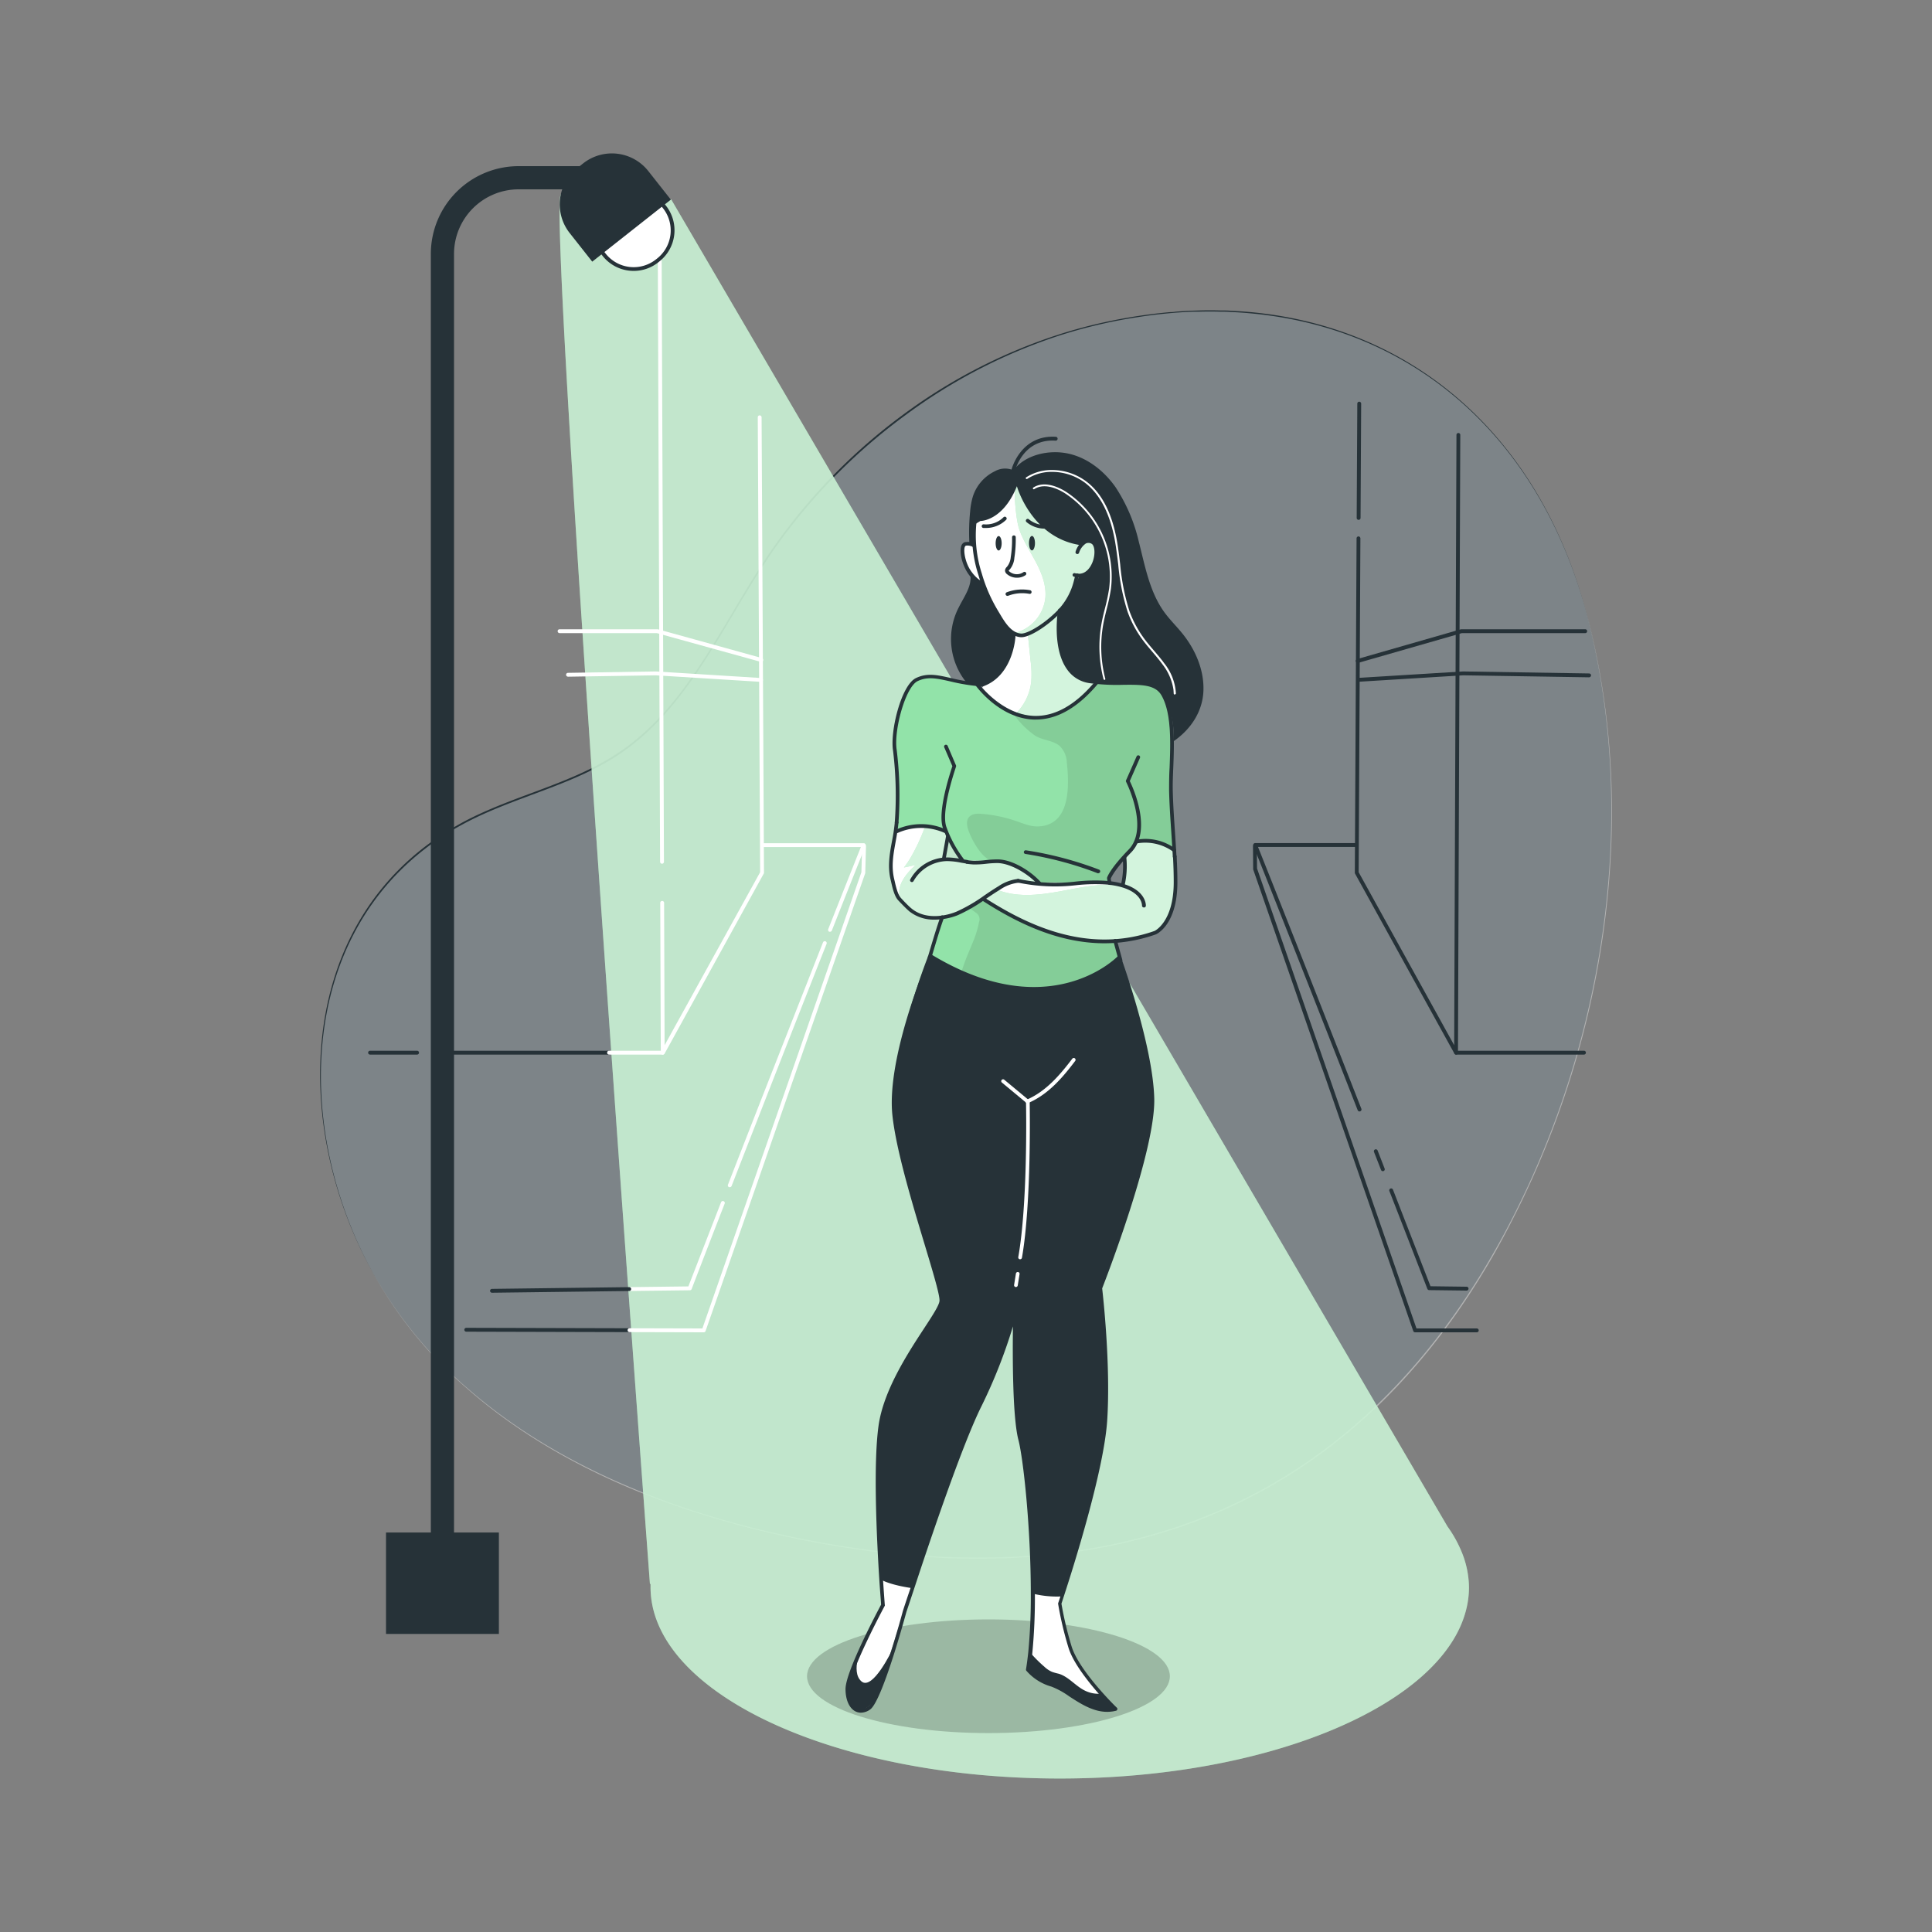 <svg xmlns="http://www.w3.org/2000/svg" viewBox="0 0 500 500"><rect x="0" y="0" width="500" height="500" fill="#808080" stroke="none"/><g id="background-simple"><g id="background-simple"><path d="M396.94,303.6c-1,2.29-2.07,4.57-3.16,6.82q-4.26,8.88-9.27,17.26c-27,45.24-65.24,69.2-111.56,74.36l-2.21.23h0c-2.41.24-4.83.42-7.28.55h0c-1.62.1-3.27.16-4.92.2-3.79.1-7.62.08-11.5,0l-2.49-.1-2.18-.11c-5.11-.27-10.28-.76-15.53-1.43-37-4.71-77.24-17.08-105.87-42.11l-1.16-1A111.29,111.29,0,0,1,94.39,325.4c-17.56-34.84-16.77-80.06,14.13-105.13a72.2,72.2,0,0,1,8.88-6.14l1.46-.83c13.23-7.37,28.79-10.13,41.35-18.6,11-7.39,18.5-18.26,25.46-29.67,4.21-6.87,8.21-14,12.62-20.6q3.33-5,7.05-9.69a148.59,148.59,0,0,1,28.95-27.84A139.79,139.79,0,0,1,274,86.58q5.89-1.89,12-3.22,4.14-.9,8.21-1.53c1.49-.23,3-.43,4.43-.61s2.77-.31,4.14-.44q.76,0,1.53-.12c1.47-.12,2.93-.21,4.39-.26l1.47-.05c2-.06,3.91-.06,5.84,0h.31c.76,0,1.51,0,2.27.08,1.65.07,3.29.19,4.92.33,24.33,2.24,45.45,12.52,61.33,29.6,11.72,12.61,20.58,28.94,25.77,48.48C423,205.9,416.83,258.68,396.94,303.6Z" style="fill:#263238"></path><path d="M397,304h0c-1,2.29-2.07,4.54-3.14,6.79C391,316.66,388,322.41,384.65,328c-27,45.28-65.33,69.26-111.7,74.36l-2.21.23h0c-2.41.23-4.83.42-7.28.55,0,0,0,0,0,0-1.62.1-3.27.16-4.92.2-3.79.1-7.62.08-11.5,0l-2.49-.1-2.18-.11q-7.59-.45-15.39-1.43c-37-4.71-77.38-17.12-106-42.26-.38-.34-.78-.68-1.15-1a110.81,110.81,0,0,1-25.24-32.65c-17.54-34.77-16.77-79.93,14-105a71.11,71.11,0,0,1,8.87-6.16c.52-.32,1.07-.63,1.62-.93,13.22-7.37,28.78-10.13,41.34-18.59,10.93-7.38,18.45-18.22,25.42-29.61,4.21-6.91,8.23-14,12.67-20.66,2.19-3.29,4.52-6.51,7-9.61a148.3,148.3,0,0,1,28.86-27.82A139.83,139.83,0,0,1,274,86.89c4-1.29,8-2.37,12.11-3.27q4.07-.89,8.06-1.5c1.49-.24,3-.45,4.43-.63s2.77-.31,4.14-.44l1.53-.13c1.47-.11,2.93-.19,4.39-.25l1.47,0c2-.06,3.91-.06,5.84,0h.31c.76,0,1.51,0,2.27.08q2.48.1,4.92.33c24.4,2.19,45.57,12.48,61.47,29.59,11.72,12.62,20.58,28.94,25.77,48.48C423.2,206.2,417,259.06,397,304Z" style="fill:#fff;opacity:0.4"></path></g></g><g id="Light"><g id="light" style="opacity:0.9"><path d="M378,401a31.19,31.19,0,0,0-3.39-5.94L173.71,51.62,145.2,50.28c-3.88,0,23,359.63,23,359.63l.16,0c0,.27,0,.56,0,.83,0,27.36,47.41,49.54,105.9,49.54,54.25,0,99-19.08,105.17-43.66a23.29,23.29,0,0,0,.74-5.88A24.62,24.62,0,0,0,378,401Z" style="fill:#92E3A9"></path><path d="M378,401a31.19,31.19,0,0,0-3.39-5.94L173.71,51.62,145.2,50.28c-3.88,0,23,359.63,23,359.63l.16,0c0,.27,0,.56,0,.83,0,27.36,47.41,49.54,105.9,49.54,54.25,0,99-19.08,105.17-43.66a23.29,23.29,0,0,0,.74-5.88A24.62,24.62,0,0,0,378,401Z" style="fill:#fff;opacity:0.5"></path></g></g><g id="Character"><ellipse cx="255.81" cy="433.81" rx="46.95" ry="14.71" style="opacity:0.2;isolation:isolate"></ellipse><g id="character"><path d="M303.78,219.73s1.67,15.57-3.67,21.31c0,0-22.12,9-45.55-8.3,0,0-11,7.74-17.12,3.59s-6.32-5.65-6.91-9.8,1.3-11.71,1.3-11.71,5.31-3.2,13.37,1l-1,6.27,3.58.7a49.26,49.26,0,0,0,9.19-.05c3.26-.55,10.83,4.27,12.41,5.85a59.92,59.92,0,0,1,7.07-.27c5.14,0,9.69-1.06,14.33.95l.25-7.66,2.63-3.32S297.45,215.38,303.78,219.73Z" style="fill:#fff"></path><path d="M237.12,406.79l-9.45,29.78s-3.28,3.7-5.54,1,.2-9.86.2-9.86l6.18-12.35-1-14.56Z" style="fill:#fff"></path><polygon points="267.52 409.46 266.7 431.44 287.03 441.3 277.99 428.97 274.09 415.83 276.35 407.82 267.52 409.46" style="fill:#fff"></polygon><path d="M257.69,230.11c5.11,2.22,11,1.6,16.47.6s11.07-2.35,16.57-1.45l.2-8.34,3.42-3.09s6.11-1.6,9.79,2.7c0,0,2.58,13.09-4.42,20.74,0,0-22.1,8.35-45.16-8.53,0,0-10,8-18.35,3.16s.82-12.05.82-12.05l-3.09.65s2.72-3.06,5.64-11l5.62,2.29-.76,6.39s3.66.67,6.43,1.32,10-3.61,18.07,5.21l-7-.49Z" style="fill:#92E3A9"></path><path d="M257.69,230.11c5.11,2.22,11,1.6,16.47.6s11.07-2.35,16.57-1.45l.2-8.34,3.42-3.09s6.11-1.6,9.79,2.7c0,0,2.58,13.09-4.42,20.74,0,0-22.1,8.35-45.16-8.53,0,0-10,8-18.35,3.16s.82-12.05.82-12.05l-3.09.65s2.72-3.06,5.64-11l5.62,2.29-.76,6.39s3.66.67,6.43,1.32,10-3.61,18.07,5.21l-7-.49Z" style="fill:#fff;opacity:0.6"></path><path d="M254.05,178.11s7.39-8.16,7.7-13.25L254.34,151s-6.25-5.09-5.08-9.71c.82-1.55.78-.93,2.32,0l.31-11.09,11.71-7.08,21.26,15.25,2.31,15.4-7.55,10.48,4.12,12.69S270.38,196.13,254.05,178.11Z" style="fill:#fff"></path><path d="M243.86,237.36l-3.27,10.36s26,19,49.28.58l-1.24-4.73s-18.94.59-34.07-10.83C254.56,232.74,248.16,237,243.86,237.36Z" style="fill:#92E3A9"></path><path d="M263.32,125.92c-1.19-3.59-.77,7.6.5,11.17,1.06,3,2.85,5.68,4.33,8.5s2.67,5.95,2.39,9.12a10.59,10.59,0,0,1-8,9.14A2.71,2.71,0,0,0,266,164c.23,2.3.47,4.6.7,6.91a26.88,26.88,0,0,1,.19,5.45,13.72,13.72,0,0,1-4.18,8.49s10.21,5.6,21.05-7.95c-.51-.45-10.47,1.87-9.79-18.54,0,0,4.09-4.87,5.16-8.2,0,0,7.27-3.79,5.3-8.95s-7.12-1.06-7.12-1.06S265.58,132.72,263.32,125.92Z" style="fill:#92E3A9"></path><path d="M263.32,125.92c-1.19-3.59-.77,7.6.5,11.17,1.06,3,2.85,5.68,4.33,8.5s2.67,5.95,2.39,9.12a10.59,10.59,0,0,1-8,9.14A2.71,2.71,0,0,0,266,164c.23,2.3.47,4.6.7,6.91a26.88,26.88,0,0,1,.19,5.45,13.72,13.72,0,0,1-4.18,8.49s10.32,5.41,21.15-8.14c0,0-10.5,2.12-9.89-18.35,0,0,4.09-4.87,5.16-8.2,0,0,7.27-3.79,5.3-8.95s-7.12-1.06-7.12-1.06S265.58,132.72,263.32,125.92Z" style="fill:#fff;opacity:0.6"></path><path d="M252.66,176.82s-13.09-2.37-15.39-.93-6.38,9.88-6,15c1.07,5.34,1,19.48.43,24.29l7.09-1.69,6,1.44,4.16,7.68s10,0,12.72.82c3.89,1.18,7,4.93,7,4.93l18.5.08a8.32,8.32,0,0,1,2.29-4.79,46.7,46.7,0,0,0,4.83-6.53s8.47.8,9.51,3.15c0,0-1.41-16.08-.76-20.26s-.31-16.37-1.88-20.55-17.44-2.56-17.44-2.56-6.39,9.58-16.18,8.53A21.85,21.85,0,0,1,252.66,176.82Z" style="fill:#92E3A9"></path><path d="M262.54,185.1a22.38,22.38,0,0,0,5.25,5.21c1.93,1.3,4.46,1.21,6.29,2.61a6.08,6.08,0,0,1,2,4.24c.66,6.06,1.07,16.45-7.44,16.72-1.94.06-3.78-.74-5.6-1.37a36.07,36.07,0,0,0-9.35-1.91c-2.22-.15-3.83.76-3.34,3.29.46,2.36,3.74,8.69,6.58,8.84,0,0,8.14,1.6,12.26,5.92l18-.17a9.24,9.24,0,0,1,2.29-4.79c2.21-2.74,4.59-5.86,4.59-5.86a10.76,10.76,0,0,1,10.38,2.92s-2.57-12.92-1.39-20.7,0-19.94-2.93-21.91-16.39-1.2-16.39-1.2S276,188.71,262.54,185.1Z" style="opacity:0.1"></path><path d="M248.93,251.2c1.74-5.49,3.63-8.13,4.42-12.5a2,2,0,0,0-.82-2.51q-.89-.67-1.8-1.32l3.83-2.13s15.1,12.63,34.07,10.83l1.24,4.73S270.51,263.57,248.93,251.2Z" style="opacity:0.1"></path><path d="M284.79,333.45s2.3,19.09,1.31,34.22c-.84,12.93-8.88,38.34-11.22,45.48a25.93,25.93,0,0,1-7.59-.72c0-16.51-1.86-34.57-3.23-39.82-2-7.57-1.32-32.91-1.32-32.91a126.83,126.83,0,0,1-9.22,24c-5,10-13.62,35.6-17.46,47.31-5.61-.81-7.82-2.06-8-2.18-.66-10.23-1.62-29.91-.2-39.86,2-13.82,15.47-28.63,15.8-32.25s-10.53-32.91-12.18-48.05,8.71-41.19,8.71-41.19c31.23,18.85,49.69.8,49.69.8s8.08,22.28,8.41,36.1S284.79,333.45,284.79,333.45Z" style="fill:#263238"></path><path d="M254.34,151.49a.39.39,0,0,1-.18,0c-4.63-1.88-6.16-8.29-5.34-10.32a1.42,1.42,0,0,1,.86-.85,3.82,3.82,0,0,1,2.65.44.48.48,0,0,1,.2.64.49.49,0,0,1-.65.2,2.93,2.93,0,0,0-1.87-.39.48.48,0,0,0-.31.31c-.58,1.44.64,7.39,4.82,9.09a.48.48,0,0,1,.26.62A.47.47,0,0,1,254.34,151.49Z" style="fill:#263238"></path><path d="M259.23,140.6c0,1-.35,1.87-.78,1.87s-.78-.83-.78-1.87.35-1.87.78-1.87S259.23,139.57,259.23,140.6Z" style="fill:#263238"></path><path d="M267.85,140.57c0,1-.35,1.87-.78,1.87s-.77-.83-.77-1.87.34-1.87.77-1.87S267.85,139.54,267.85,140.57Z" style="fill:#263238"></path><path d="M263.15,149.51a3.91,3.91,0,0,1-2.54-.92,1.22,1.22,0,0,1-.51-1,1.41,1.41,0,0,1,.48-.88,4.49,4.49,0,0,0,1-2.51,29.59,29.59,0,0,0,.34-5.15.46.46,0,0,1,.46-.48.45.45,0,0,1,.49.46,30.62,30.62,0,0,1-.35,5.32,5.33,5.33,0,0,1-1.17,3l-.08.08c-.07.07-.21.21-.21.26s0,.08.19.23a3,3,0,0,0,3.61.16.47.47,0,1,1,.55.77A3.81,3.81,0,0,1,263.15,149.51Z" style="fill:#263238"></path><path d="M255.2,136.64c-.23,0-.47,0-.7,0a.47.47,0,0,1-.43-.52.49.49,0,0,1,.52-.43,6.38,6.38,0,0,0,5.12-1.83.47.47,0,0,1,.67,0,.46.46,0,0,1,0,.67A7.39,7.39,0,0,1,255.2,136.64Z" style="fill:#263238"></path><path d="M270.32,136.81a7.28,7.28,0,0,1-4.66-1.7.47.47,0,1,1,.61-.72,6.33,6.33,0,0,0,4.67,1.43.48.48,0,0,1,.52.43.47.47,0,0,1-.42.52C270.8,136.79,270.56,136.81,270.32,136.81Z" style="fill:#263238"></path><path d="M260.7,154.21a.48.48,0,0,1-.17-.92,11.19,11.19,0,0,1,6-.55.48.48,0,1,1-.17.94,10.19,10.19,0,0,0-5.44.5A.51.51,0,0,1,260.7,154.21Z" style="fill:#263238"></path><path d="M287.18,229a.46.46,0,0,1-.46-.4l-.21-1.22a.53.53,0,0,1,0-.22c0-.09.74-2.33,5.55-7.26,5.41-5.55-.57-17.45-.63-17.57a.49.49,0,0,1,0-.41l2.72-6.16a.47.47,0,1,1,.87.38l-2.63,6c.83,1.7,5.9,12.78.36,18.46-4.06,4.17-5.1,6.33-5.29,6.79l.18,1.1a.47.47,0,0,1-.39.55Z" style="fill:#263238"></path><path d="M268.23,258.34c-14.94,0-27.74-10.09-27.93-10.25a.46.46,0,0,1-.16-.51c.23-.73.47-1.54.72-2.4.8-2.66,1.71-5.69,2.55-8a.48.48,0,0,1,.9.32c-.84,2.27-1.74,5.28-2.54,7.94-.21.73-.43,1.44-.62,2.09,2.81,2.13,28.41,20.47,48.31.86l-1.29-4.71a.48.48,0,1,1,.92-.25l1.37,5a.51.51,0,0,1-.13.47C283.26,256,275.5,258.34,268.23,258.34Z" style="fill:#263238"></path><path d="M249,223a.46.46,0,0,1-.37-.18,31.44,31.44,0,0,1-4.64-8.64c-1.4-4.37,2-14.39,2.48-15.9l-2.11-4.9a.48.48,0,0,1,.88-.38l2.17,5.08a.45.45,0,0,1,0,.34c0,.12-3.91,11.14-2.53,15.47a31.21,31.21,0,0,0,4.49,8.35.47.47,0,0,1-.38.76Z" style="fill:#263238"></path><path d="M268.09,186.22h-.58c-9-.35-15-8.76-15.24-9.11a.49.49,0,0,1,.11-.67.48.48,0,0,1,.67.12c0,.08,6,8.38,14.51,8.71,5.48.21,10.89-2.87,16.06-9.15a.49.49,0,0,1,.67-.07.47.47,0,0,1,.07.67C279.16,183,273.69,186.22,268.09,186.22Z" style="fill:#263238"></path><path d="M244.31,222.45h-.09a.47.47,0,0,1-.38-.55l1-5.53a.48.48,0,0,1,.94.17l-1,5.52A.47.47,0,0,1,244.31,222.45Z" style="fill:#263238"></path><path d="M290.57,229.51h-.09a.46.46,0,0,1-.37-.56,21.48,21.48,0,0,0,.43-7,.48.48,0,0,1,.4-.54.47.47,0,0,1,.54.39,22.16,22.16,0,0,1-.44,7.34A.48.48,0,0,1,290.57,229.51Z" style="fill:#263238"></path><path d="M279.23,149.45a4.38,4.38,0,0,1-1.3-.2.47.47,0,0,1-.33-.58.48.48,0,0,1,.59-.33c3,.85,4.31-2.15,4.64-3.09.7-2,.49-4.21-.45-4.6a1.6,1.6,0,0,0-1.35,0,4.52,4.52,0,0,0-1.77,2.41.47.47,0,0,1-.59.31.48.48,0,0,1-.31-.6,5.33,5.33,0,0,1,2.27-3,2.53,2.53,0,0,1,2.12,0c1.64.68,1.78,3.48,1,5.79C283,147.56,281.51,149.45,279.23,149.45Z" style="fill:#263238"></path><path d="M222.81,443.24a3.13,3.13,0,0,1-1.49-.37c-1.56-.84-2.5-3-2.5-5.75,0-4.52,8.3-20.15,9.2-21.83,0-.58-.23-3-.45-6.41-.68-10.64-1.61-30-.19-40,1.3-9.1,7.6-18.72,11.76-25.08,2.11-3.22,3.93-6,4-7.14.12-1.4-1.71-7.51-3.84-14.57-3.28-10.89-7.37-24.44-8.34-33.39-1.64-15.1,9.09-40.26,9.54-41.33a.5.5,0,0,1,.29-.26.51.51,0,0,1,.4,0c30.51,18.43,47.91.55,48.08.37a.5.5,0,0,1,.45-.14.48.48,0,0,1,.35.3c.08.23,8.32,22.93,8.65,36.67.32,13.51-12.48,46.55-13.48,49.12.19,1.65,2.24,19.81,1.3,34.19-.85,13-8.82,38.18-11.25,45.6-.3.95-.51,1.57-.59,1.81a89.76,89.76,0,0,0,2.61,11c1.13,3.77,4.92,8.55,7.91,11.91,2.09,2.35,3.79,4,3.81,4a.45.45,0,0,1,.13.46.47.47,0,0,1-.34.34c-4.6,1.16-8.61-1.45-12.15-3.75a20.51,20.51,0,0,0-4.57-2.5,13.38,13.38,0,0,1-6.49-4.12.46.46,0,0,1-.08-.36c.22-1.33.41-2.79.59-4.46a150.73,150.73,0,0,0,.65-15.22c0-16.78-1.91-34.72-3.21-39.7-1.54-5.88-1.51-22-1.41-29.36A135.34,135.34,0,0,1,254,363.93c-5.1,10.21-13.89,36.45-17.43,47.25-1.22,3.69-2,6-2,6-.64,2.35-6.38,23.25-9.41,25.26A4.18,4.18,0,0,1,222.81,443.24Zm18.4-195c-1.53,3.68-10.75,26.65-9.27,40.34,1,8.87,5.21,22.95,8.31,33.22,2.33,7.75,4,13.35,3.87,14.93-.12,1.38-1.83,4-4.18,7.58-4.12,6.29-10.35,15.8-11.62,24.7-1.46,10.25-.34,31.22.2,39.76.26,4,.46,6.53.46,6.53a.5.5,0,0,1,0,.27c-.1.17-9.16,17.06-9.16,21.5,0,2.41.75,4.24,2,4.91a2.7,2.7,0,0,0,2.86-.37c2.06-1.37,6.52-15.55,9-24.74,0,0,.75-2.34,2-6,3.55-10.82,12.36-37.11,17.49-47.37a128.51,128.51,0,0,0,9.18-23.92.48.48,0,0,1,.52-.36.47.47,0,0,1,.41.48c0,.26-.63,25.36,1.31,32.77,1.31,5,3.22,23.09,3.24,39.95a149.79,149.79,0,0,1-.66,15.32c-.17,1.6-.35,3-.56,4.3a13,13,0,0,0,5.88,3.63,20.69,20.69,0,0,1,4.81,2.62c3.15,2,6.68,4.33,10.54,3.79-.69-.7-1.88-1.93-3.23-3.44-3-3.43-6.92-8.33-8.1-12.26a89.51,89.51,0,0,1-2.66-11.25.6.6,0,0,1,0-.23s.24-.68.63-1.9c2.41-7.39,10.36-32.51,11.2-45.37,1-14.92-1.29-33.95-1.31-34.14a.45.45,0,0,1,0-.23c.14-.35,13.78-35.29,13.46-48.85-.3-12.25-7-31.8-8.35-35.69C286.24,251.62,269.1,264.87,241.21,248.29Z" style="fill:#263238"></path><path d="M264,325.89h-.08a.48.48,0,0,1-.39-.55c2.41-13.57,2.06-37.47,2-40l-6.24-5.18a.47.47,0,0,1-.06-.67.48.48,0,0,1,.67-.06l6.41,5.32a.46.46,0,0,1,.17.35c0,.26.52,26.05-2,40.4A.48.48,0,0,1,264,325.89Z" style="fill:#fff"></path><path d="M265.87,285.52a.47.47,0,0,1-.44-.29.47.47,0,0,1,.25-.62c5.13-2.19,8.79-6.63,11.83-10.62a.47.47,0,0,1,.66-.09.48.48,0,0,1,.09.67c-3.1,4.09-6.86,8.64-12.21,10.91A.39.39,0,0,1,265.87,285.52Z" style="fill:#fff"></path><path d="M262.92,333.08h-.08a.47.47,0,0,1-.39-.54l.47-2.95a.48.48,0,0,1,.55-.39.46.46,0,0,1,.39.54l-.47,2.95A.48.48,0,0,1,262.92,333.08Z" style="fill:#fff"></path><path d="M223.11,425.85s-3.09,6.73-.18,9.28,8-8.19,8-8.19-3.45,16.73-8.73,15.46S220.93,429.67,223.11,425.85Z" style="fill:#263238"></path><path d="M288.74,442.38c-6.59,1.65-12.18-4.94-16.46-6.25a13,13,0,0,1-6.25-3.95c.24-1.39.43-2.9.6-4.48a36,36,0,0,0,3.71,3.7,6.83,6.83,0,0,0,1.93,1.28,14.77,14.77,0,0,0,1.73.48c2.54.77,4.28,3.11,6.65,4.31a8,8,0,0,0,4.25.86C287,440.73,288.74,442.38,288.74,442.38Z" style="fill:#263238"></path><path d="M296,234.85h0a.47.47,0,0,1-.45-.49c0-.19,0-4.55-9.05-5.44a45.57,45.57,0,0,0-7.91.16,47.34,47.34,0,0,1-15.23-.68.48.48,0,0,1,.21-.93,45.63,45.63,0,0,0,15,.66,45.36,45.36,0,0,1,8.07-.15c10,1,9.92,6.2,9.91,6.42A.47.47,0,0,1,296,234.85Z" style="fill:#263238"></path><path d="M304,222.15a.47.47,0,0,1-.48-.45c-.11-2.1-.25-4.2-.39-6.31-.24-3.55-.49-7.23-.57-10.82,0-1.72,0-3.74.13-5.87.24-6.3.55-14.14-2.11-18.75-1.61-2.8-5.25-2.76-9.86-2.72a53.84,53.84,0,0,1-8.74-.43,8.47,8.47,0,0,1-5.77-3.49c-4-5.46-2.46-15.07-2.39-15.48a.48.48,0,0,1,.94.16c0,.09-1.51,9.63,2.22,14.76a7.56,7.56,0,0,0,5.14,3.11,52.84,52.84,0,0,0,8.59.42c4.92-.05,8.8-.09,10.69,3.2,2.8,4.85,2.49,12.83,2.24,19.25-.09,2.13-.17,4.13-.13,5.82.08,3.57.33,7.23.57,10.78.14,2.11.28,4.22.39,6.32a.49.49,0,0,1-.45.5Z" style="fill:#263238"></path><path d="M285.84,244.12c-12.62,0-23.63-5.91-31.54-11a.47.47,0,0,1-.14-.65.46.46,0,0,1,.65-.15c10.42,6.68,26.31,14.84,44,8.6,0,0,4.95-2.29,4.95-12.62,0-2-.06-4.08-.19-6.62a.47.47,0,0,1,.45-.5.47.47,0,0,1,.5.45c.13,2.56.19,4.68.19,6.67,0,11-5.33,13.41-5.56,13.51A39.82,39.82,0,0,1,285.84,244.12Z" style="fill:#263238"></path><path d="M268.89,229a.49.49,0,0,1-.35-.15c-2.44-2.67-7-5.46-10.43-5.49a24.81,24.81,0,0,0-2.86.18,23.84,23.84,0,0,1-3.29.18,17.47,17.47,0,0,1-1.84-.18.48.48,0,0,1,.14-.94c.67.09,1.22.15,1.73.17a24,24,0,0,0,3.17-.18,28.86,28.86,0,0,1,3-.18c3.82,0,8.58,3,11.12,5.8a.47.47,0,0,1,0,.67A.47.47,0,0,1,268.89,229Z" style="fill:#263238"></path><path d="M236,228.28a.49.49,0,0,1-.23-.06.47.47,0,0,1-.19-.64,11,11,0,0,1,9.47-5.68,21.45,21.45,0,0,1,3.79.42l1.42.23a.46.46,0,0,1,.4.53.48.48,0,0,1-.54.41l-1.44-.24a19.19,19.19,0,0,0-3.62-.4,10.2,10.2,0,0,0-8.64,5.18A.48.48,0,0,1,236,228.28Z" style="fill:#263238"></path><path d="M232,213.3h0a.47.47,0,0,1-.43-.51,95.75,95.75,0,0,0-.45-18.52c-.81-5,2.12-17,5.95-18.8,2.9-1.38,5.45-.8,9,0a48.85,48.85,0,0,0,8.06,1.3c7.13-2.62,7.71-12.06,7.72-12.16a.46.46,0,0,1,.5-.45.49.49,0,0,1,.45.5c0,.42-.63,10.25-8.45,13a.4.4,0,0,1-.19,0,49.74,49.74,0,0,1-8.3-1.33c-3.35-.75-5.77-1.3-8.37-.06-3.17,1.51-6.22,12.8-5.43,17.79a96.33,96.33,0,0,1,.47,18.75A.48.48,0,0,1,232,213.3Z" style="fill:#263238"></path><path d="M241.88,238a10.18,10.18,0,0,1-6.53-2.13c-1-.84-2.88-2.85-2.89-2.86-1-1.08-1.48-3.2-1.83-4.74l-.14-.6c-.84-3.47-.23-6.81.36-10a47.8,47.8,0,0,0,.72-4.84.46.46,0,0,1,.51-.43.48.48,0,0,1,.44.51c-.14,1.68-.44,3.33-.73,4.93-.6,3.27-1.16,6.36-.38,9.64l.14.6c.31,1.37.78,3.42,1.63,4.34,0,0,1.82,2,2.77,2.74,3.33,2.71,8.18,2.17,11.61.76a41.45,41.45,0,0,0,7.23-4.21c1.16-.79,2.36-1.6,3.59-2.34a11.41,11.41,0,0,1,5.09-1.91.48.48,0,0,1,0,1,10.37,10.37,0,0,0-4.65,1.78c-1.2.72-2.39,1.53-3.54,2.3a41.92,41.92,0,0,1-7.41,4.31A16.19,16.19,0,0,1,241.88,238Z" style="fill:#263238"></path><path d="M284.27,226a.47.47,0,0,1-.17,0,91.25,91.25,0,0,0-18.73-5,.47.47,0,0,1-.4-.54.49.49,0,0,1,.55-.4,91.82,91.82,0,0,1,18.92,5,.48.48,0,0,1-.17.92Z" style="fill:#263238"></path><path d="M303.89,220.5a.47.47,0,0,1-.27-.08,12.31,12.31,0,0,0-9.49-2.13.48.48,0,0,1-.25-.92,13,13,0,0,1,10.29,2.27.49.49,0,0,1,.12.66A.51.51,0,0,1,303.89,220.5Z" style="fill:#263238"></path><path d="M244.7,215.57a.54.54,0,0,1-.21,0,14.93,14.93,0,0,0-12.19,0,.47.47,0,1,1-.4-.86,15.58,15.58,0,0,1,13,0,.48.48,0,0,1-.22.9Z" style="fill:#263238"></path><path d="M250.17,176.7a17.82,17.82,0,0,1-2-19.6c1.37-2.75,3.49-5.52,2.92-8.53l3.26,2.44s4.27,11.29,8.45,13.19h0s-2.15,10.25-6.46,12S250.17,176.7,250.17,176.7Z" style="fill:#263238"></path><path d="M303.64,191.89c4.62-3.15,7.64-7.84,7.81-13.2s-2.1-10.6-5.47-14.76c-1.51-1.87-3.24-3.55-4.65-5.49-3.85-5.31-5-12-6.64-18.38a43.41,43.41,0,0,0-6-14c-2.95-4.18-7.23-7.59-12.22-8.67s-11.1.26-14.21,4.32a5.36,5.36,0,0,0-4.77.24,11,11,0,0,0-5.65,6.34,18.36,18.36,0,0,0-.76,4,53.46,53.46,0,0,0-.21,8.2l1,.2.34-4.94,1.51-.92s5.8.09,9.45-9c0,0,3.83,13.76,17.07,15.33,0,0,1.14-1.92,3,.09s-.92,7.46-4,7.88l-2,5.13-3.07,4.17s-1.64,11.48,3.64,15.67,15,2.22,19,2.72S304.31,184.73,303.64,191.89Z" style="fill:#263238"></path><path d="M264.36,164.91h-.13c-3.08-.17-5-3.39-6.39-5.74l-.33-.54a41.42,41.42,0,0,1-4.31-9.87,32.85,32.85,0,0,1-1.41-13.85.47.47,0,0,1,.94.11,32.1,32.1,0,0,0,1.38,13.47,40,40,0,0,0,4.22,9.65l.33.55c1.29,2.16,3,5.13,5.62,5.27,1.59.07,5.79-2.32,9.33-5.9a16.81,16.81,0,0,0,4.3-7.71l.4-1.6a.48.48,0,0,1,.58-.34.47.47,0,0,1,.34.58l-.4,1.6a17.73,17.73,0,0,1-4.54,8.14C270.88,162.18,266.47,164.91,264.36,164.91Z" style="fill:#263238"></path><path d="M262.24,122.16h-.12a.48.48,0,0,1-.35-.58c0-.09,2.33-9.11,11.47-8.54a.48.48,0,0,1-.06,1c-8.35-.52-10.4,7.48-10.48,7.82A.48.48,0,0,1,262.24,122.16Z" style="fill:#263238"></path><path d="M304,179.75a.25.25,0,0,1-.24-.22l-.06-.94v-.05A14,14,0,0,0,300.9,172c-.83-1.15-1.77-2.25-2.67-3.31s-1.76-2.06-2.56-3.15a27.9,27.9,0,0,1-3.88-7.31,56.36,56.36,0,0,1-2.39-12.14c-.23-1.89-.47-3.84-.79-5.74-1.25-7.38-4-12.61-8-15.55a14.35,14.35,0,0,0-8.32-2.68,11.59,11.59,0,0,0-6.45,1.82.24.24,0,0,1-.33-.07.23.23,0,0,1,.06-.33,12.11,12.11,0,0,1,6.72-1.9,14.85,14.85,0,0,1,8.6,2.78c4.18,3,6.94,8.34,8.22,15.85.33,1.91.56,3.87.79,5.76a56.27,56.27,0,0,0,2.36,12,28.06,28.06,0,0,0,3.82,7.19c.79,1.08,1.68,2.11,2.54,3.12s1.86,2.17,2.7,3.34a13.69,13.69,0,0,1,3,7.77.23.23,0,0,1-.23.24Z" style="fill:#fff"></path><path d="M285.82,175.93a.24.24,0,0,1-.23-.18,33.34,33.34,0,0,1-.53-14.3c.24-1.36.58-2.72.9-4a49.77,49.77,0,0,0,1.09-5.19,25.78,25.78,0,0,0-11.47-24.62c-1.45-.91-5.12-2.84-7.88-1.07a.24.24,0,1,1-.26-.4c3-1.92,6.87.11,8.4,1.07a26.26,26.26,0,0,1,11.68,25.09,50.73,50.73,0,0,1-1.1,5.24c-.32,1.3-.65,2.65-.9,4a33,33,0,0,0,.53,14.1.23.23,0,0,1-.17.29Z" style="fill:#fff"></path></g></g><g id="Street"><g id="street-details"><path d="M196.88,176.46h0l-27.2-1.69-22.67.36a.52.52,0,0,1-.51-.49.5.5,0,0,1,.5-.51l22.7-.36,27.25,1.7a.5.5,0,0,1,0,1Z" style="fill:#fff"></path><path d="M197,171.28l-.14,0L170,163.85H144.82a.5.5,0,0,1-.5-.5.5.5,0,0,1,.5-.5h25.29l.13,0,26.84,7.43a.5.5,0,0,1-.13,1Z" style="fill:#fff"></path><path d="M171.33,223.53a.5.5,0,0,1-.5-.5l-.6-158.95a.5.5,0,0,1,.5-.5h0a.5.5,0,0,1,.5.5l.6,158.94a.5.5,0,0,1-.5.51Z" style="fill:#fff"></path><path d="M171.51,272.93l-.12,0a.5.5,0,0,1-.38-.48l-.14-38.79a.5.5,0,0,1,.5-.5h0a.5.5,0,0,1,.5.49L172,270.5l24.72-44.77L196.11,108a.49.49,0,0,1,.49-.5h0a.51.51,0,0,1,.5.49l.62,117.87a.42.42,0,0,1-.07.24L172,272.67A.51.51,0,0,1,171.51,272.93Z" style="fill:#fff"></path><path d="M214.81,241.13a.58.58,0,0,1-.19,0,.5.5,0,0,1-.28-.65c4.69-11.84,7.59-19.1,8.45-21.26l-25.48,0h0a.5.5,0,0,1-.5-.5.5.5,0,0,1,.5-.5l26.22,0h0a.51.51,0,0,1,.42.22.5.5,0,0,1,.05.46s-3.06,7.62-8.73,21.95A.51.51,0,0,1,214.81,241.13Z" style="fill:#fff"></path><path d="M188.86,307.24a.57.57,0,0,1-.18,0,.5.5,0,0,1-.28-.65c8.68-22.31,17-43.4,24.59-62.7a.5.5,0,1,1,.93.37c-7.63,19.29-15.9,40.39-24.59,62.69A.51.51,0,0,1,188.86,307.24Z" style="fill:#fff"></path><path d="M162.84,334.11a.49.49,0,0,1-.5-.49.5.5,0,0,1,.49-.51l15.32-.19,8.46-21.78a.5.5,0,0,1,.65-.28.49.49,0,0,1,.28.64Q183.45,322,179,333.6a.52.52,0,0,1-.46.32l-15.67.19Z" style="fill:#fff"></path><path d="M127.33,334.56a.5.5,0,0,1,0-1l35.51-.45a.5.5,0,1,1,0,1l-35.51.45Z" style="fill:#263238"></path><path d="M162.92,344.75h0l-42.25-.11a.5.5,0,0,1-.5-.5.51.51,0,0,1,.5-.5l42.25.11a.51.51,0,0,1,.5.5A.5.5,0,0,1,162.92,344.75Z" style="fill:#263238"></path><path d="M182.13,344.8h0l-19.21-.05a.5.5,0,1,1,0-1h0l18.86.05,41.15-118.06.19-6.77a.5.5,0,1,1,1,0l-.19,6.84a.37.37,0,0,1,0,.15L182.6,344.47A.5.5,0,0,1,182.13,344.8Z" style="fill:#fff"></path><path d="M107.94,272.93H95.77a.5.5,0,0,1-.5-.5.5.5,0,0,1,.5-.5h12.17a.5.5,0,0,1,.5.5A.5.5,0,0,1,107.94,272.93Z" style="fill:#263238"></path><path d="M157.62,272.93H116.05a.51.51,0,0,1-.5-.5.5.5,0,0,1,.5-.5h41.57a.5.5,0,0,1,.5.5A.51.51,0,0,1,157.62,272.93Z" style="fill:#263238"></path><path d="M171.51,272.93H157.62a.5.5,0,0,1-.5-.5.5.5,0,0,1,.5-.5h13.89a.5.5,0,0,1,.5.5A.5.5,0,0,1,171.51,272.93Z" style="fill:#fff"></path><path d="M351.53,176.44a.5.5,0,0,1-.5-.47.51.51,0,0,1,.47-.53l27.15-1.67,32.62.52a.49.49,0,0,1,.49.5.53.53,0,0,1-.51.5l-32.58-.52-27.11,1.67Z" style="fill:#263238"></path><path d="M351.44,171.55a.5.5,0,0,1-.14-1l26.81-7.7.14,0h32a.5.5,0,0,1,.5.5.5.5,0,0,1-.5.5H378.32l-26.74,7.68Z" style="fill:#263238"></path><path d="M376.84,272.93a.51.51,0,0,1-.44-.26L350.69,226.1a.5.5,0,0,1-.06-.24l.45-86.54a.51.51,0,0,1,.5-.5h0a.51.51,0,0,1,.49.51l-.45,86.4,24.72,44.77.59-157.95a.5.5,0,0,1,.5-.49h0a.49.49,0,0,1,.49.5l-.6,159.87a.49.49,0,0,1-.38.48Z" style="fill:#263238"></path><path d="M351.61,134.54h0a.5.5,0,0,1-.5-.5l.16-29.58a.5.5,0,0,1,.5-.5h0a.5.5,0,0,1,.5.5L352.11,134A.5.5,0,0,1,351.61,134.54Z" style="fill:#263238"></path><path d="M351.84,287.64a.51.51,0,0,1-.47-.32c-17-43.4-26.91-68.2-27-68.45a.45.45,0,0,1,.05-.46.49.49,0,0,1,.41-.22h0l26.22,0a.5.5,0,0,1,.5.5.5.5,0,0,1-.5.5h0l-25.48,0c1.71,4.28,11.33,28.36,26.75,67.76a.5.5,0,0,1-.29.65A.39.39,0,0,1,351.84,287.64Z" style="fill:#263238"></path><path d="M357.88,303.1a.51.51,0,0,1-.47-.32l-1.82-4.66a.5.5,0,1,1,.94-.36l1.81,4.66a.49.49,0,0,1-.28.65Z" style="fill:#263238"></path><path d="M379.54,334h0l-9.68-.12a.51.51,0,0,1-.46-.32q-5.17-13.37-9.83-25.32a.49.49,0,0,1,.28-.64.5.5,0,0,1,.65.28q4.59,11.81,9.71,25l9.34.12a.5.5,0,0,1,.5.5A.51.51,0,0,1,379.54,334Z" style="fill:#263238"></path><path d="M366.23,344.8a.5.5,0,0,1-.48-.33L324.32,225a.45.45,0,0,1,0-.16l-.05-5.85a.5.5,0,0,1,.5-.51h0a.5.5,0,0,1,.5.5l.05,5.77L366.58,343.8l15.61,0h0a.51.51,0,0,1,.5.5.5.5,0,0,1-.5.5l-16,0Z" style="fill:#263238"></path><path d="M409.93,272.93H376.84a.5.5,0,0,1-.5-.5.5.5,0,0,1,.5-.5h33.09a.5.5,0,0,1,.5.5A.5.5,0,0,1,409.93,272.93Z" style="fill:#263238"></path></g></g><g id="street-light"><g id="street-light"><rect x="153.44" y="47.95" width="19.92" height="21.78" rx="9.75" transform="translate(-1.35 113.78) rotate(-38.25)" style="fill:#fff"></rect><path d="M164,70.11a10.25,10.25,0,0,1-8.06-3.9l-1.41-1.79a10.28,10.28,0,0,1,1.7-14.4l.33-.26a10.28,10.28,0,0,1,14.39,1.71l1.42,1.79a10.26,10.26,0,0,1-1.71,14.39l-.32.26A10.22,10.22,0,0,1,164,70.11Zm-1.13-21.54a9.17,9.17,0,0,0-5.69,2l-.33.26a9.28,9.28,0,0,0-1.54,13l1.42,1.79a9.26,9.26,0,0,0,13,1.54l.33-.26a9.26,9.26,0,0,0,1.53-13l-1.41-1.8a9.2,9.2,0,0,0-6.18-3.44A8.42,8.42,0,0,0,162.82,48.57Z" style="fill:#263238"></path><path d="M155.87,40.58h1.91a12,12,0,0,1,12,12V62a0,0,0,0,1,0,0H143.87a0,0,0,0,1,0,0V52.58a12,12,0,0,1,12-12Z" transform="translate(1.91 108.12) rotate(-38.26)" style="fill:#263238"></path><path d="M117.5,413.32h-6V65.68A22.73,22.73,0,0,1,134.21,43h22.72v6H134.21A16.73,16.73,0,0,0,117.5,65.68Z" style="fill:#263238"></path><rect x="99.9" y="396.61" width="29.21" height="26.25" style="fill:#263238"></rect></g></g></svg>